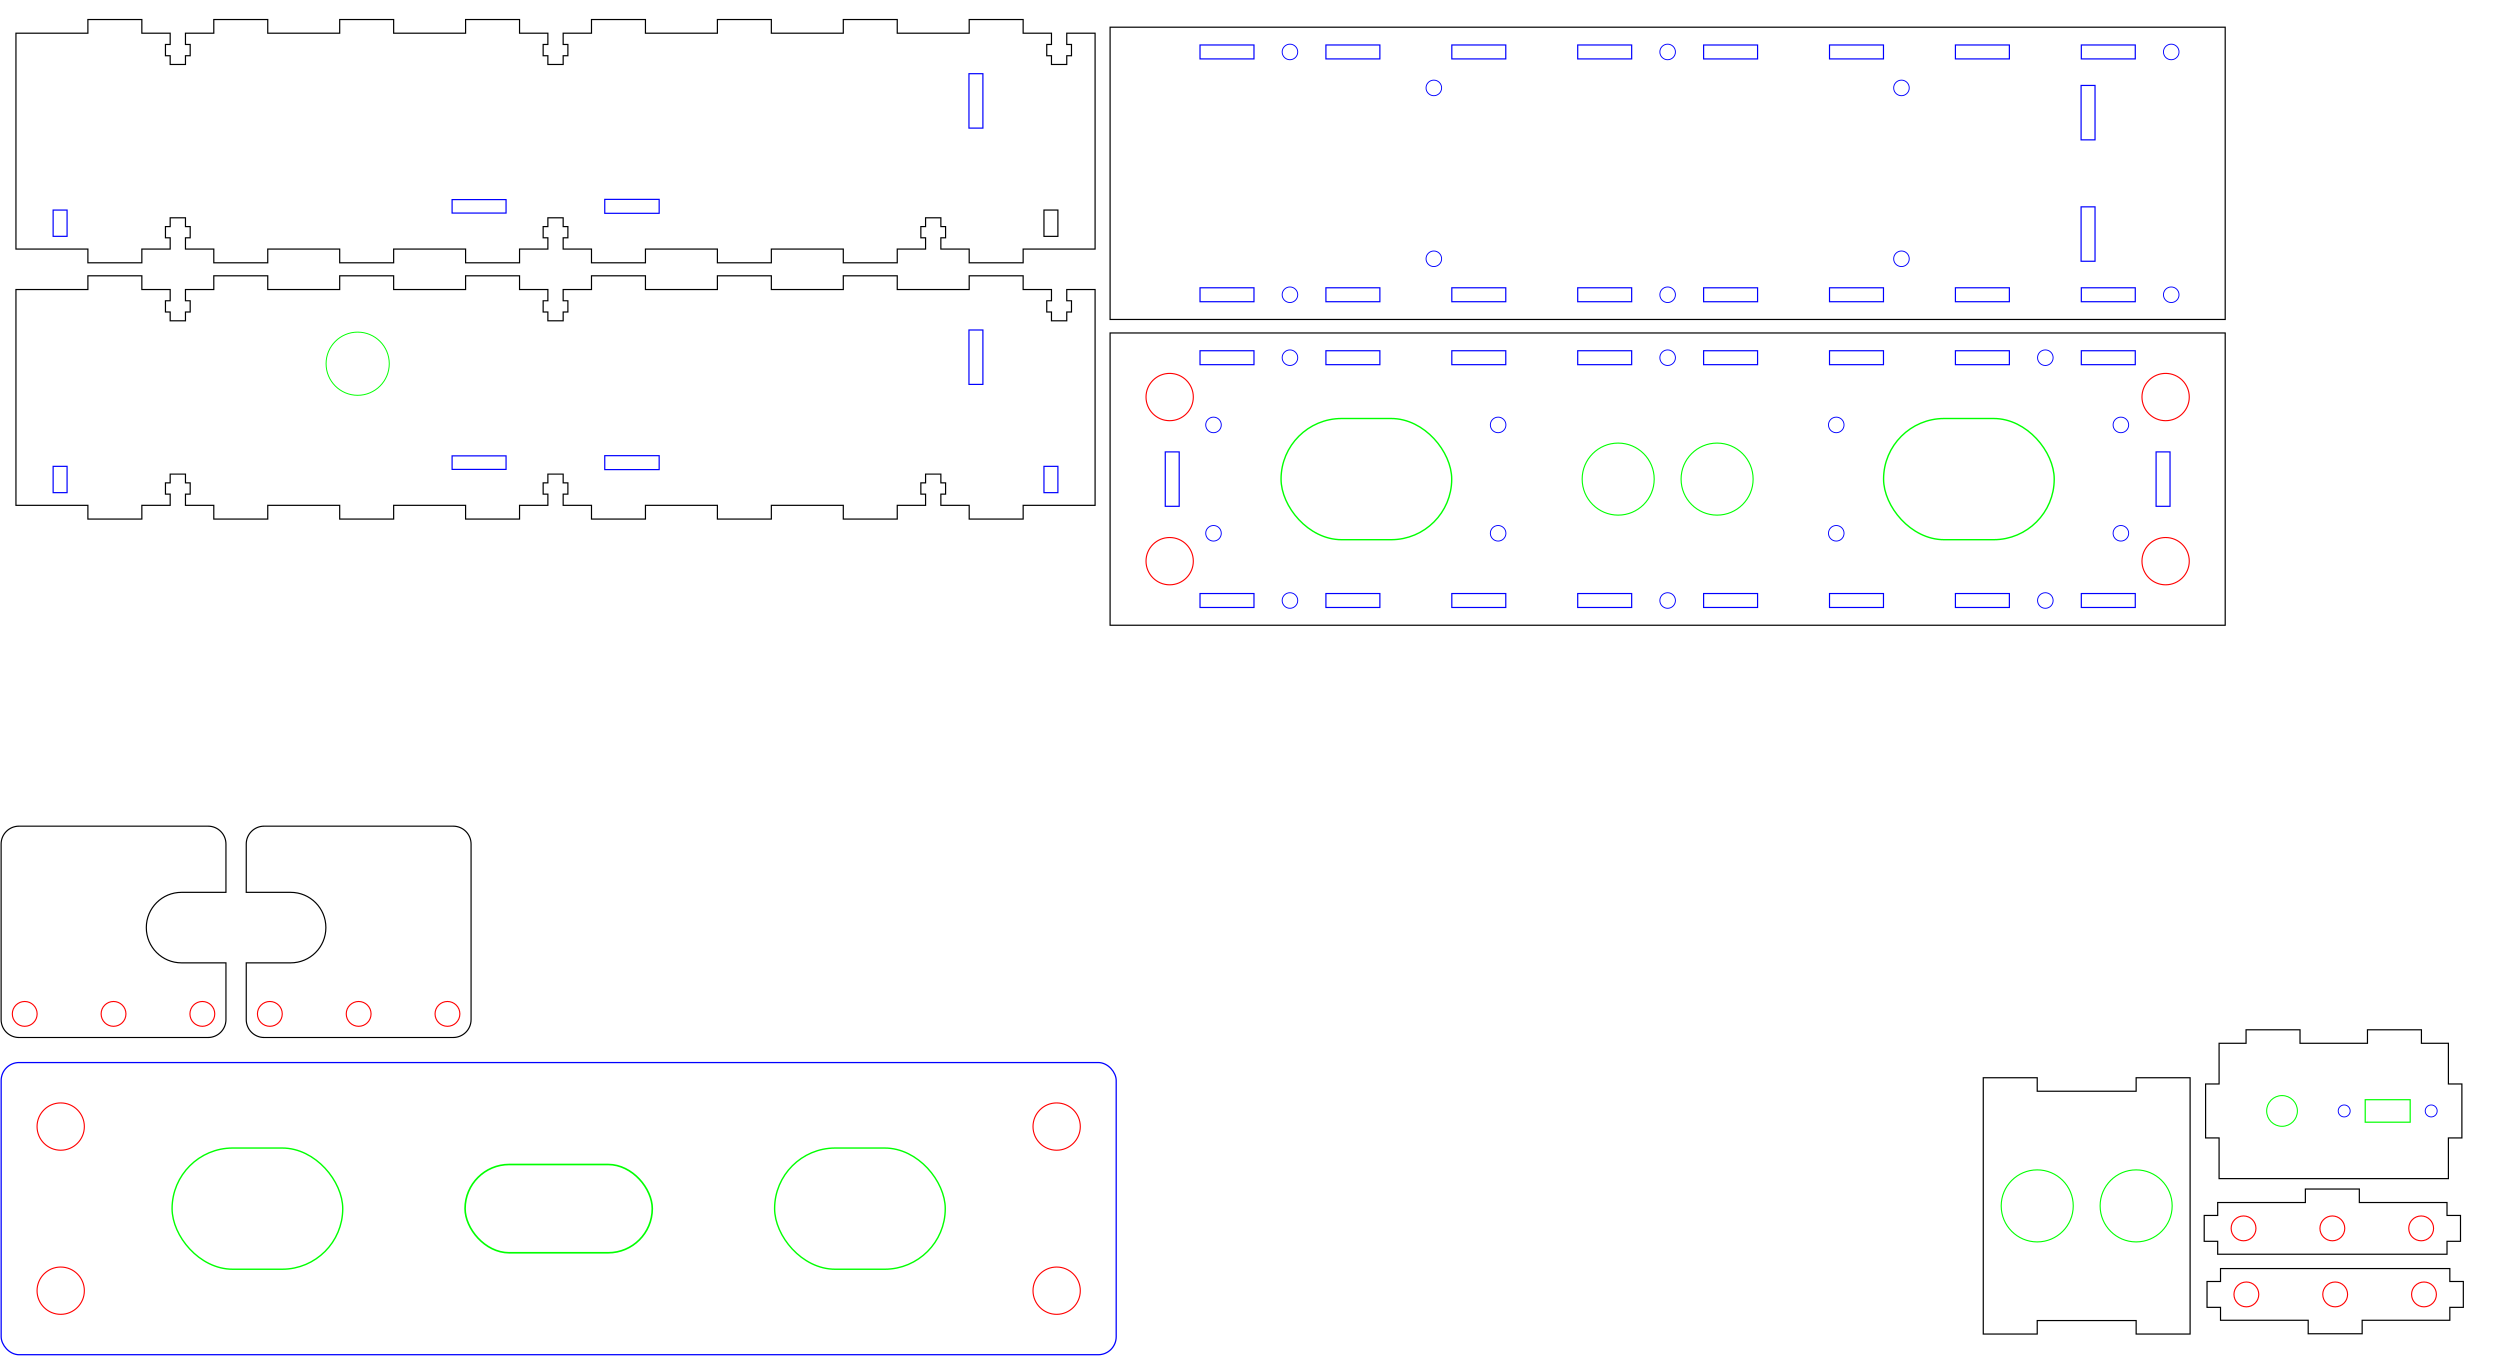 <?xml version="1.0" encoding="UTF-8" standalone="no"?>
<svg
   width="556mm"
   height="301.55mm"
   viewBox="-4 -552 556 301.55"
   version="1.1"
   id="svg6"
   sodipodi:docname="gallery-laser-cut-v4-processed.svg"
   inkscape:version="1.2.2 (b0a8486541, 2022-12-01)"
   xmlns:inkscape="http://www.inkscape.org/namespaces/inkscape"
   xmlns:sodipodi="http://sodipodi.sourceforge.net/DTD/sodipodi-0.dtd"
   xmlns="http://www.w3.org/2000/svg"
   xmlns:svg="http://www.w3.org/2000/svg"
   xmlns:rdf="http://www.w3.org/1999/02/22-rdf-syntax-ns#"
   xmlns:cc="http://creativecommons.org/ns#"
   xmlns:dc="http://purl.org/dc/elements/1.1/">
  <defs
     id="defs10">
    <inkscape:path-effect
       effect="fillet_chamfer"
       id="path-effect4995"
       is_visible="true"
       lpeversion="1"
       nodesatellites_param="F,0,0,1,0,0,0,1 @ F,0,0,1,0,0,0,1 @ F,0,0,1,0,0,0,1 @ F,0,0,1,0,0,0,1 @ F,0,0,1,0,0,0,1 @ F,0,0,1,0,0,0,1 @ F,0,0,1,0,0,0,1 @ F,0,0,1,0,0,0,1 @ F,0,0,1,0,0,0,1 @ F,0,0,1,0,0,0,1 @ F,0,0,1,0,0,0,1 @ F,0,0,1,0,0,0,1 @ F,0,0,1,0,0,0,1"
       unit="px"
       method="auto"
       mode="F"
       radius="4"
       chamfer_steps="1"
       flexible="false"
       use_knot_distance="true"
       apply_no_radius="true"
       apply_with_radius="true"
       only_selected="false"
       hide_knots="false" />
    <inkscape:path-effect
       effect="fillet_chamfer"
       id="path-effect4995-7"
       is_visible="true"
       lpeversion="1"
       nodesatellites_param="F,0,0,1,0,0,0,1 @ F,0,0,1,0,0,0,1 @ F,0,0,1,0,0,0,1 @ F,0,0,1,0,0,0,1 @ F,0,0,1,0,0,0,1 @ F,0,0,1,0,0,0,1 @ F,0,0,1,0,0,0,1 @ F,0,0,1,0,0,0,1 @ F,0,0,1,0,0,0,1 @ F,0,0,1,0,0,0,1 @ F,0,0,1,0,0,0,1 @ F,0,0,1,0,0,0,1 @ F,0,0,1,0,0,0,1"
       unit="px"
       method="auto"
       mode="F"
       radius="4"
       chamfer_steps="1"
       flexible="false"
       use_knot_distance="true"
       apply_no_radius="true"
       apply_with_radius="true"
       only_selected="false"
       hide_knots="false" />
  </defs>
  <sodipodi:namedview
     id="namedview8"
     pagecolor="#ffffff"
     bordercolor="#000000"
     borderopacity="0.25"
     inkscape:showpageshadow="2"
     inkscape:pageopacity="0.0"
     inkscape:pagecheckerboard="0"
     inkscape:deskcolor="#d1d1d1"
     inkscape:document-units="mm"
     showgrid="false"
     inkscape:zoom="0.70710678"
     inkscape:cx="1055.0033"
     inkscape:cy="526.08744"
     inkscape:window-width="2560"
     inkscape:window-height="1403"
     inkscape:window-x="0"
     inkscape:window-y="0"
     inkscape:window-maximized="1"
     inkscape:current-layer="svg6" />
  <title
     id="title2">OpenSCAD Model</title>
  <g
     id="g5116"
     transform="translate(-0.703,4.09)">
    <path
       d="M 8.52,-509.375 H 11.62 v 5.85 H 8.52 Z"
       id="path697"
       style="fill:none;stroke:#0000ff;stroke-width:0.265;stroke-dasharray:none;stroke-opacity:1" />
    <path
       d="m 97.25,-511.7 h 12 v 3 H 97.25 Z"
       id="path695"
       style="fill:none;stroke:#0000ff;stroke-width:0.265;stroke-dasharray:none;stroke-opacity:1" />
    <path
       d="m 131.2,-511.75 h 12.1 v 3.1 h -12.1 z"
       id="path693"
       style="fill:none;stroke:#0000ff;stroke-width:0.265;stroke-dasharray:none;stroke-opacity:1" />
    <path
       d="m 212.2,-539.7 h 3.1 v 12.1 h -3.1 z"
       id="path691"
       style="fill:none;stroke:#0000ff;stroke-width:0.265;stroke-dasharray:none;stroke-opacity:1" />
    <path
       d="m 228.88,-509.375 h 3.1 v 5.85 h -3.1 z"
       id="path689"
       style="fill:none;stroke:#000000;stroke-width:0.265;stroke-dasharray:none;stroke-opacity:1" />
    <path
       d="m 16.25,-500.7 v 3.05 h 12 v -3.05 h 6.3 v -2.5 h -1.05 v -2.5 h 1.05 v -1.95 h 3.4 v 1.95 h 1.05 v 2.5 h -1.05 v 2.5 h 6.3 v 3.05 h 12 v -3.05 h 16 v 3.05 h 12 v -3.05 H 100.25 v 3.05 h 12 v -3.05 h 6.3 v -2.5 h -1.05 v -2.5 h 1.05 v -1.95 h 3.4 v 1.95 H 123 v 2.5 h -1.05 v 2.5 h 6.3 v 3.05 h 12 v -3.05 h 16 v 3.05 h 12 v -3.05 h 16 v 3.05 h 12 v -3.05 h 6.3 v -2.5 h -1.05 v -2.5 h 1.05 v -1.95 h 3.4 v 1.95 H 207 v 2.5 h -1.05 v 2.5 H 212.25 v 3.05 h 12 v -3.05 h 16 v -48 h -6.3 v 2.5 H 235 v 2.5 h -1.05 v 1.95 h -3.4 v -1.95 h -1.05 v -2.5 h 1.05 v -2.5 h -6.3 V -551.75 h -12 v 3.05 h -16 V -551.75 h -12 v 3.05 h -16 V -551.75 h -12 v 3.05 h -16 V -551.75 h -12 v 3.05 h -6.3 v 2.5 H 123 v 2.5 h -1.05 v 1.95 h -3.4 v -1.95 h -1.05 v -2.5 h 1.05 v -2.5 h -6.3 V -551.75 h -12 v 3.05 H 84.25 V -551.75 h -12 v 3.05 h -16 V -551.75 h -12 v 3.05 h -6.3 v 2.5 h 1.05 v 2.5 h -1.05 v 1.95 h -3.4 v -1.95 h -1.05 v -2.5 h 1.05 v -2.5 h -6.3 V -551.75 H 16.25 v 3.05 h -16 v 48 z"
       id="path687"
       style="fill:none;stroke:#000000;stroke-width:0.265;stroke-dasharray:none;stroke-opacity:1" />
  </g>
  <g
     id="g5203"
     transform="translate(30.142,65.1)">
    <path
       d="m 459.701,-326.346 v 2.875 h 19.5 v 3 h 12 v -3 h 19.5 v -2.875 h 3 v -5.75 h -3 v -2.875 h -51 v 2.875 h -3 v 5.75 z"
       id="path735"
       style="fill:none;stroke:#000000;stroke-width:0.265;stroke-dasharray:none;stroke-opacity:1" />
    <circle
       style="fill:none;stroke:#ff0000;stroke-width:0.249;stroke-dasharray:none;stroke-opacity:1"
       id="path1796"
       cx="465.451"
       cy="-329.221"
       r="2.76" />
    <circle
       style="fill:none;stroke:#ff0000;stroke-width:0.249;stroke-dasharray:none;stroke-opacity:1"
       id="path1796-1"
       cx="504.951"
       cy="-329.221"
       r="2.76" />
    <circle
       style="fill:none;stroke:#ff0000;stroke-width:0.249;stroke-dasharray:none;stroke-opacity:1"
       id="path1796-2"
       cx="485.201"
       cy="-329.221"
       r="2.76" />
  </g>
  <g
     id="g5209"
     transform="translate(19.514,23.912)">
    <path
       d="m 469.701,-299.846 v 2.875 h 51 v -2.875 h 3 v -5.75 h -3 v -2.875 h -19.5 v -3 h -12 v 3 h -19.5 v 2.875 h -3 v 5.75 z"
       id="path727"
       style="fill:none;stroke:#000000;stroke-width:0.265;stroke-dasharray:none;stroke-opacity:1" />
    <circle
       style="fill:none;stroke:#ff0000;stroke-width:0.249;stroke-dasharray:none;stroke-opacity:1"
       id="path1796-7"
       cx="475.451"
       cy="-302.721"
       r="2.76" />
    <circle
       style="fill:none;stroke:#ff0000;stroke-width:0.249;stroke-dasharray:none;stroke-opacity:1"
       id="path1796-0"
       cx="495.201"
       cy="-302.721"
       r="2.76" />
    <circle
       style="fill:none;stroke:#ff0000;stroke-width:0.249;stroke-dasharray:none;stroke-opacity:1"
       id="path1796-9"
       cx="514.951"
       cy="-302.721"
       r="2.76" />
  </g>
  <g
     id="g5108"
     transform="translate(-0.703,4.09)">
    <path
       d="M 8.52,-452.375 H 11.62 v 5.85 H 8.52 Z"
       id="path711"
       style="fill:none;stroke:#0000ff;stroke-width:0.265;stroke-dasharray:none;stroke-opacity:1" />
    <path
       d="m 97.25,-454.7 h 12 v 3 H 97.25 Z"
       id="path707"
       style="fill:none;stroke:#0000ff;stroke-width:0.265;stroke-dasharray:none;stroke-opacity:1" />
    <path
       d="m 131.2,-454.75 h 12.1 v 3.1 h -12.1 z"
       id="path705"
       style="fill:none;stroke:#0000ff;stroke-width:0.265;stroke-dasharray:none;stroke-opacity:1" />
    <path
       d="m 212.2,-482.7 h 3.1 v 12.1 h -3.1 z"
       id="path703"
       style="fill:none;stroke:#0000ff;stroke-width:0.265;stroke-dasharray:none;stroke-opacity:1" />
    <path
       d="m 228.88,-452.375 h 3.1 v 5.85 h -3.1 z"
       id="path701"
       style="fill:none;stroke:#0000ff;stroke-width:0.265;stroke-dasharray:none;stroke-opacity:1" />
    <path
       d="m 16.25,-443.7 v 3.05 h 12 v -3.05 h 6.3 v -2.5 h -1.05 v -2.5 h 1.05 v -1.95 h 3.4 v 1.95 h 1.05 v 2.5 h -1.05 v 2.5 h 6.3 v 3.05 h 12 v -3.05 h 16 v 3.05 h 12 v -3.05 h 16 v 3.05 h 12 v -3.05 h 6.3 v -2.5 h -1.05 v -2.5 h 1.05 v -1.95 h 3.4 v 1.95 h 1.05 v 2.5 h -1.05 v 2.5 h 6.3 v 3.05 h 12 v -3.05 h 16 v 3.05 h 12 v -3.05 h 16 v 3.05 h 12 v -3.05 h 6.3 v -2.5 h -1.05 v -2.5 h 1.05 v -1.95 h 3.4 v 1.95 h 1.05 v 2.5 h -1.05 v 2.5 h 6.3 v 3.05 h 12 v -3.05 H 240.25 v -48 h -6.3 v 2.5 H 235 v 2.5 h -1.05 v 1.95 h -3.4 v -1.95 h -1.05 v -2.5 h 1.05 v -2.5 h -6.3 v -3.05 h -12 v 3.05 h -16 v -3.05 h -12 v 3.05 h -16 v -3.05 h -12 v 3.05 h -16 v -3.05 h -12 v 3.05 h -6.3 v 2.5 h 1.05 v 2.5 h -1.05 v 1.95 h -3.4 v -1.95 h -1.05 v -2.5 h 1.05 v -2.5 h -6.3 v -3.05 h -12 v 3.05 H 84.25 v -3.05 h -12 v 3.05 h -16 v -3.05 h -12 v 3.05 h -6.3 v 2.5 h 1.05 v 2.5 h -1.05 v 1.95 h -3.4 v -1.95 h -1.05 v -2.5 h 1.05 v -2.5 h -6.3 v -3.05 H 16.25 v 3.05 h -16 v 48 z"
       id="path699"
       style="fill:none;stroke:#000000;stroke-width:0.265;stroke-dasharray:none;stroke-opacity:1" />
    <ellipse
       style="fill:none;stroke:#00ff00;stroke-width:0.216;stroke-dasharray:none;stroke-opacity:1"
       id="path1969"
       cx="76.25"
       cy="-475.2"
       rx="7.026"
       ry="7.026" />
  </g>
  <g
     id="g5214"
     transform="translate(-100.623,62.162)">
    <path
       d="m 549.701,-317.471 v -3 h 22 v 3 h 12 v -57 h -12 v 3 h -22 v -3 h -12 v 57 z"
       id="path713"
       style="fill:none;stroke:#000000;stroke-width:0.265;stroke-dasharray:none;stroke-opacity:1" />
    <ellipse
       style="fill:none;stroke:#00ff00;stroke-width:0.246;stroke-dasharray:none;stroke-opacity:1"
       id="path1969-8"
       cx="549.701"
       cy="-345.971"
       rx="8.011"
       ry="8.011" />
    <ellipse
       style="fill:none;stroke:#00ff00;stroke-width:0.246;stroke-dasharray:none;stroke-opacity:1"
       id="path1969-8-9"
       cx="571.701"
       cy="-345.971"
       rx="8.011"
       ry="8.011" />
  </g>
  <g
     id="g5197"
     transform="translate(29.823,51.496)">
    <path
       d="m 492.201,-358.921 h 10 v 5 h -10 z"
       id="path747"
       style="fill:none;stroke:#00ff00;stroke-width:0.265;stroke-dasharray:none;stroke-opacity:1" />
    <path
       d="m 459.701,-350.421 v 9.05 h 51 v -9.05 h 3 v -12 h -3 v -9.05 h -6 v -3 h -12 v 3 h -15 v -3 h -12 v 3 h -6 v 9.05 h -3 v 12 z"
       id="path743"
       style="fill:none;stroke:#000000;stroke-width:0.265;stroke-dasharray:none;stroke-opacity:1" />
    <circle
       style="fill:none;stroke:#00ff00;stroke-width:0.232;stroke-dasharray:none;stroke-opacity:1"
       id="path2558"
       cx="473.701"
       cy="-356.421"
       r="3.418" />
    <ellipse
       style="fill:none;stroke:#0000ff;stroke-width:0.205;stroke-dasharray:none;stroke-opacity:1"
       id="path2710"
       cx="487.526"
       cy="-356.421"
       rx="1.331"
       ry="1.331" />
    <ellipse
       style="fill:none;stroke:#0000ff;stroke-width:0.205;stroke-dasharray:none;stroke-opacity:1"
       id="path2710-3"
       cx="506.876"
       cy="-356.421"
       rx="1.331"
       ry="1.331" />
  </g>
  <g
     id="g5099">
    <circle
       style="fill:none;stroke:#ff0000;stroke-width:0.249;stroke-dasharray:none;stroke-opacity:1"
       id="path1359"
       cx="9.5"
       cy="-301.45"
       r="5.259" />
    <circle
       style="fill:none;stroke:#ff0000;stroke-width:0.249;stroke-dasharray:none;stroke-opacity:1"
       id="path1359-3"
       cx="9.5"
       cy="-264.95"
       r="5.259" />
    <circle
       style="fill:none;stroke:#ff0000;stroke-width:0.249;stroke-dasharray:none;stroke-opacity:1"
       id="path1359-6"
       cx="231"
       cy="-301.45"
       r="5.259" />
    <circle
       style="fill:none;stroke:#ff0000;stroke-width:0.249;stroke-dasharray:none;stroke-opacity:1"
       id="path1359-7"
       cx="231"
       cy="-264.95"
       r="5.259" />
    <rect
       style="fill:none;stroke:#00ff00;stroke-width:0.365;stroke-dasharray:none;stroke-opacity:1"
       id="rect2652"
       width="41.635"
       height="19.635"
       x="99.433"
       y="-293.017"
       ry="9.817" />
    <rect
       style="fill:none;stroke:#00ff00;stroke-width:0.312;stroke-dasharray:none;stroke-opacity:1"
       id="rect2797"
       width="37.953"
       height="26.953"
       x="34.273"
       y="-296.677"
       ry="13.477" />
    <rect
       style="fill:none;stroke:#00ff00;stroke-width:0.312;stroke-dasharray:none;stroke-opacity:1"
       id="rect2797-7"
       width="37.953"
       height="26.953"
       x="168.273"
       y="-296.676"
       ry="13.477" />
    <rect
       style="fill:none;stroke:#0000ff;stroke-width:0.281;stroke-dasharray:none;stroke-opacity:1"
       id="rect3611"
       width="247.984"
       height="64.984"
       x="-3.742"
       y="-315.692"
       ry="4" />
  </g>
  <g
     id="g5190"
     transform="translate(-2.366,-4.247)">
    <path
       d="m 257.52,-447.25 h 3.1 v 12.1 h -3.1 z"
       id="path651"
       style="fill:none;stroke:#0000ff;stroke-width:0.265;stroke-dasharray:none;stroke-opacity:1" />
    <path
       d="m 265.25,-469.75 h 12 v 3.1 h -12 z"
       id="path641"
       style="fill:none;stroke:#0000ff;stroke-width:0.265;stroke-dasharray:none;stroke-opacity:1" />
    <path
       d="m 265.25,-415.75 h 12 v 3.1 h -12 z"
       id="path639"
       style="fill:none;stroke:#0000ff;stroke-width:0.265;stroke-dasharray:none;stroke-opacity:1" />
    <path
       d="m 293.25,-469.75 h 12 v 3.1 h -12 z"
       id="path633"
       style="fill:none;stroke:#0000ff;stroke-width:0.265;stroke-dasharray:none;stroke-opacity:1" />
    <path
       d="m 293.25,-415.75 h 12 v 3.1 h -12 z"
       id="path631"
       style="fill:none;stroke:#0000ff;stroke-width:0.265;stroke-dasharray:none;stroke-opacity:1" />
    <path
       d="m 321.25,-469.75 h 12 v 3.1 h -12 z"
       id="path627"
       style="fill:none;stroke:#0000ff;stroke-width:0.265;stroke-dasharray:none;stroke-opacity:1" />
    <path
       d="m 321.25,-415.75 h 12 v 3.1 h -12 z"
       id="path623"
       style="fill:none;stroke:#0000ff;stroke-width:0.265;stroke-dasharray:none;stroke-opacity:1" />
    <path
       d="m 349.25,-469.75 h 12 v 3.1 h -12 z"
       id="path619"
       style="fill:none;stroke:#0000ff;stroke-width:0.265;stroke-dasharray:none;stroke-opacity:1" />
    <path
       d="m 349.25,-415.75 h 12 v 3.1 h -12 z"
       id="path617"
       style="fill:none;stroke:#0000ff;stroke-width:0.265;stroke-dasharray:none;stroke-opacity:1" />
    <path
       d="m 377.25,-469.75 h 12 v 3.1 H 377.25 Z"
       id="path607"
       style="fill:none;stroke:#0000ff;stroke-width:0.265;stroke-dasharray:none;stroke-opacity:1" />
    <path
       d="m 377.25,-415.75 h 12 v 3.1 H 377.25 Z"
       id="path605"
       style="fill:none;stroke:#0000ff;stroke-width:0.265;stroke-dasharray:none;stroke-opacity:1" />
    <path
       d="m 405.25,-469.75 h 12 v 3.1 h -12 z"
       id="path599"
       style="fill:none;stroke:#0000ff;stroke-width:0.265;stroke-dasharray:none;stroke-opacity:1" />
    <path
       d="m 405.25,-415.75 h 12 v 3.1 h -12 z"
       id="path597"
       style="fill:none;stroke:#0000ff;stroke-width:0.265;stroke-dasharray:none;stroke-opacity:1" />
    <path
       d="m 433.25,-415.75 h 12 v 3.1 h -12 z"
       id="path595"
       style="fill:none;stroke:#0000ff;stroke-width:0.265;stroke-dasharray:none;stroke-opacity:1" />
    <path
       d="m 433.25,-469.75 h 12 v 3.1 h -12 z"
       id="path593"
       style="fill:none;stroke:#0000ff;stroke-width:0.265;stroke-dasharray:none;stroke-opacity:1" />
    <ellipse
       style="fill:none;stroke:#0000ff;stroke-width:0.207;stroke-dasharray:none;stroke-opacity:1"
       id="path2866-36"
       cx="470.05"
       cy="-429.15"
       rx="1.731"
       ry="1.731" />
    <path
       d="m 461.25,-469.75 h 12 v 3.1 h -12 z"
       id="path581"
       style="fill:none;stroke:#0000ff;stroke-width:0.265;stroke-dasharray:none;stroke-opacity:1" />
    <path
       d="m 461.25,-415.75 h 12 v 3.1 h -12 z"
       id="path579"
       style="fill:none;stroke:#0000ff;stroke-width:0.265;stroke-dasharray:none;stroke-opacity:1" />
    <path
       d="m 477.88,-447.25 h 3.1 v 12.1 h -3.1 z"
       id="path577"
       style="fill:none;stroke:#0000ff;stroke-width:0.265;stroke-dasharray:none;stroke-opacity:1" />
    <path
       d="m 493.25,-408.7 v -65 H 245.25 v 65 z"
       id="path571"
       style="fill:none;stroke:#000000;stroke-width:0.265;stroke-dasharray:none;stroke-opacity:1" />
    <circle
       style="fill:none;stroke:#ff0000;stroke-width:0.249;stroke-dasharray:none;stroke-opacity:1"
       id="path1359-5"
       cx="258.5"
       cy="-459.45"
       r="5.259" />
    <circle
       style="fill:none;stroke:#ff0000;stroke-width:0.249;stroke-dasharray:none;stroke-opacity:1"
       id="path1359-35"
       cx="258.5"
       cy="-422.95"
       r="5.259" />
    <circle
       style="fill:none;stroke:#ff0000;stroke-width:0.249;stroke-dasharray:none;stroke-opacity:1"
       id="path1359-62"
       cx="480"
       cy="-459.45"
       r="5.259" />
    <circle
       style="fill:none;stroke:#ff0000;stroke-width:0.249;stroke-dasharray:none;stroke-opacity:1"
       id="path1359-9"
       cx="480"
       cy="-422.95"
       r="5.259" />
    <ellipse
       style="fill:none;stroke:#00ff00;stroke-width:0.246;stroke-dasharray:none;stroke-opacity:1"
       id="path1969-8-2"
       cx="358.25"
       cy="-441.2"
       rx="8.011"
       ry="8.011" />
    <ellipse
       style="fill:none;stroke:#00ff00;stroke-width:0.246;stroke-dasharray:none;stroke-opacity:1"
       id="path1969-8-0"
       cx="380.25"
       cy="-441.2"
       rx="8.011"
       ry="8.011" />
    <rect
       style="fill:none;stroke:#00ff00;stroke-width:0.312;stroke-dasharray:none;stroke-opacity:1"
       id="rect2797-7-5"
       width="37.953"
       height="26.953"
       x="283.273"
       y="-454.677"
       ry="13.477" />
    <rect
       style="fill:none;stroke:#00ff00;stroke-width:0.312;stroke-dasharray:none;stroke-opacity:1"
       id="rect2797-7-9"
       width="37.953"
       height="26.953"
       x="417.273"
       y="-454.677"
       ry="13.477" />
    <ellipse
       style="fill:none;stroke:#0000ff;stroke-width:0.207;stroke-dasharray:none;stroke-opacity:1"
       id="path2866-29"
       cx="268.25"
       cy="-453.25"
       rx="1.731"
       ry="1.731" />
    <ellipse
       style="fill:none;stroke:#0000ff;stroke-width:0.207;stroke-dasharray:none;stroke-opacity:1"
       id="path2866-31"
       cx="268.25"
       cy="-429.15"
       rx="1.731"
       ry="1.731" />
    <ellipse
       style="fill:none;stroke:#0000ff;stroke-width:0.207;stroke-dasharray:none;stroke-opacity:1"
       id="path2866-94"
       cx="331.55"
       cy="-429.15"
       rx="1.731"
       ry="1.731" />
    <ellipse
       style="fill:none;stroke:#0000ff;stroke-width:0.207;stroke-dasharray:none;stroke-opacity:1"
       id="path2866-78"
       cx="331.55"
       cy="-453.25"
       rx="1.731"
       ry="1.731" />
    <ellipse
       style="fill:none;stroke:#0000ff;stroke-width:0.207;stroke-dasharray:none;stroke-opacity:1"
       id="path2866-4"
       cx="406.75"
       cy="-453.25"
       rx="1.731"
       ry="1.731" />
    <ellipse
       style="fill:none;stroke:#0000ff;stroke-width:0.207;stroke-dasharray:none;stroke-opacity:1"
       id="path2866-5"
       cx="406.75"
       cy="-429.15"
       rx="1.731"
       ry="1.731" />
    <ellipse
       style="fill:none;stroke:#0000ff;stroke-width:0.207;stroke-dasharray:none;stroke-opacity:1"
       id="path2866-0"
       cx="470.05"
       cy="-453.25"
       rx="1.731"
       ry="1.731" />
    <ellipse
       style="fill:none;stroke:#0000ff;stroke-width:0.207;stroke-dasharray:none;stroke-opacity:1"
       id="path2866-36-1"
       cx="453.25"
       cy="-414.2"
       rx="1.731"
       ry="1.731" />
    <ellipse
       style="fill:none;stroke:#0000ff;stroke-width:0.207;stroke-dasharray:none;stroke-opacity:1"
       id="path2866-36-0"
       cx="453.25"
       cy="-468.2"
       rx="1.731"
       ry="1.731" />
    <ellipse
       style="fill:none;stroke:#0000ff;stroke-width:0.207;stroke-dasharray:none;stroke-opacity:1"
       id="path2866-36-6"
       cx="369.25"
       cy="-468.2"
       rx="1.731"
       ry="1.731" />
    <ellipse
       style="fill:none;stroke:#0000ff;stroke-width:0.207;stroke-dasharray:none;stroke-opacity:1"
       id="path2866-36-3"
       cx="285.25"
       cy="-468.2"
       rx="1.731"
       ry="1.731" />
    <ellipse
       style="fill:none;stroke:#0000ff;stroke-width:0.207;stroke-dasharray:none;stroke-opacity:1"
       id="path2866-36-2"
       cx="285.25"
       cy="-414.2"
       rx="1.731"
       ry="1.731" />
    <ellipse
       style="fill:none;stroke:#0000ff;stroke-width:0.207;stroke-dasharray:none;stroke-opacity:1"
       id="path2866-36-06"
       cx="369.25"
       cy="-414.2"
       rx="1.731"
       ry="1.731" />
  </g>
  <g
     id="g5147"
     transform="translate(-2.366,-4.247)">
    <path
       d="m 265.25,-483.75 h 12 v 3.1 h -12 z"
       id="path567"
       style="fill:none;stroke:#0000ff;stroke-width:0.265;stroke-dasharray:none;stroke-opacity:1" />
    <path
       d="m 265.25,-537.75 h 12 v 3.1 h -12 z"
       id="path565"
       style="fill:none;stroke:#0000ff;stroke-width:0.265;stroke-dasharray:none;stroke-opacity:1" />
    <path
       d="m 293.25,-483.75 h 12 v 3.1 h -12 z"
       id="path559"
       style="fill:none;stroke:#0000ff;stroke-width:0.265;stroke-dasharray:none;stroke-opacity:1" />
    <path
       d="m 293.25,-537.75 h 12 v 3.1 h -12 z"
       id="path557"
       style="fill:none;stroke:#0000ff;stroke-width:0.265;stroke-dasharray:none;stroke-opacity:1" />
    <path
       d="m 321.25,-537.75 h 12 v 3.1 h -12 z"
       id="path551"
       style="fill:none;stroke:#0000ff;stroke-width:0.265;stroke-dasharray:none;stroke-opacity:1" />
    <path
       d="m 321.25,-483.75 h 12 v 3.1 h -12 z"
       id="path549"
       style="fill:none;stroke:#0000ff;stroke-width:0.265;stroke-dasharray:none;stroke-opacity:1" />
    <path
       d="m 349.25,-483.75 h 12 v 3.1 h -12 z"
       id="path547"
       style="fill:none;stroke:#0000ff;stroke-width:0.265;stroke-dasharray:none;stroke-opacity:1" />
    <path
       d="m 349.25,-537.75 h 12 v 3.1 h -12 z"
       id="path545"
       style="fill:none;stroke:#0000ff;stroke-width:0.265;stroke-dasharray:none;stroke-opacity:1" />
    <path
       d="m 377.25,-537.75 h 12 v 3.1 H 377.25 Z"
       id="path539"
       style="fill:none;stroke:#0000ff;stroke-width:0.265;stroke-dasharray:none;stroke-opacity:1" />
    <path
       d="m 377.25,-483.75 h 12 v 3.1 H 377.25 Z"
       id="path537"
       style="fill:none;stroke:#0000ff;stroke-width:0.265;stroke-dasharray:none;stroke-opacity:1" />
    <path
       d="m 405.25,-483.75 h 12 v 3.1 h -12 z"
       id="path535"
       style="fill:none;stroke:#0000ff;stroke-width:0.265;stroke-dasharray:none;stroke-opacity:1" />
    <path
       d="m 405.25,-537.75 h 12 v 3.1 h -12 z"
       id="path533"
       style="fill:none;stroke:#0000ff;stroke-width:0.265;stroke-dasharray:none;stroke-opacity:1" />
    <path
       d="m 433.25,-537.75 h 12 v 3.1 h -12 z"
       id="path529"
       style="fill:none;stroke:#0000ff;stroke-width:0.265;stroke-dasharray:none;stroke-opacity:1" />
    <path
       d="m 433.25,-483.75 h 12 v 3.1 h -12 z"
       id="path527"
       style="fill:none;stroke:#0000ff;stroke-width:0.265;stroke-dasharray:none;stroke-opacity:1" />
    <path
       d="m 461.2,-528.75 h 3.1 v 12.1 h -3.1 z"
       id="path525"
       style="fill:none;stroke:#0000ff;stroke-width:0.265;stroke-dasharray:none;stroke-opacity:1" />
    <path
       d="m 461.2,-501.75 h 3.1 v 12.1 h -3.1 z"
       id="path523"
       style="fill:none;stroke:#0000ff;stroke-width:0.265;stroke-dasharray:none;stroke-opacity:1" />
    <path
       d="m 461.25,-537.75 h 12 v 3.1 h -12 z"
       id="path521"
       style="fill:none;stroke:#0000ff;stroke-width:0.265;stroke-dasharray:none;stroke-opacity:1" />
    <path
       d="m 461.25,-483.75 h 12 v 3.1 h -12 z"
       id="path519"
       style="fill:none;stroke:#0000ff;stroke-width:0.265;stroke-dasharray:none;stroke-opacity:1" />
    <path
       d="m 493.25,-476.7 v -65 H 245.25 v 65 z"
       id="path513"
       style="fill:none;stroke:#000000;stroke-width:0.265;stroke-dasharray:none;stroke-opacity:1" />
    <ellipse
       style="fill:none;stroke:#0000ff;stroke-width:0.207;stroke-dasharray:none;stroke-opacity:1"
       id="path2866-36-15"
       cx="481.25"
       cy="-482.2"
       rx="1.731"
       ry="1.731" />
    <ellipse
       style="fill:none;stroke:#0000ff;stroke-width:0.207;stroke-dasharray:none;stroke-opacity:1"
       id="path2866-36-5"
       cx="421.25"
       cy="-490.2"
       rx="1.731"
       ry="1.731" />
    <ellipse
       style="fill:none;stroke:#0000ff;stroke-width:0.207;stroke-dasharray:none;stroke-opacity:1"
       id="path2866-36-4"
       cx="421.25"
       cy="-528.2"
       rx="1.731"
       ry="1.731" />
    <ellipse
       style="fill:none;stroke:#0000ff;stroke-width:0.207;stroke-dasharray:none;stroke-opacity:1"
       id="path2866-36-7"
       cx="481.25"
       cy="-536.2"
       rx="1.731"
       ry="1.731" />
    <ellipse
       style="fill:none;stroke:#0000ff;stroke-width:0.207;stroke-dasharray:none;stroke-opacity:1"
       id="path2866-36-65"
       cx="369.25"
       cy="-482.2"
       rx="1.731"
       ry="1.731" />
    <ellipse
       style="fill:none;stroke:#0000ff;stroke-width:0.207;stroke-dasharray:none;stroke-opacity:1"
       id="path2866-36-69"
       cx="369.25"
       cy="-536.2"
       rx="1.731"
       ry="1.731" />
    <ellipse
       style="fill:none;stroke:#0000ff;stroke-width:0.207;stroke-dasharray:none;stroke-opacity:1"
       id="path2866-36-37"
       cx="317.25"
       cy="-490.2"
       rx="1.731"
       ry="1.731" />
    <ellipse
       style="fill:none;stroke:#0000ff;stroke-width:0.207;stroke-dasharray:none;stroke-opacity:1"
       id="path2866-36-45"
       cx="317.25"
       cy="-528.2"
       rx="1.731"
       ry="1.731" />
    <ellipse
       style="fill:none;stroke:#0000ff;stroke-width:0.207;stroke-dasharray:none;stroke-opacity:1"
       id="path2866-36-25"
       cx="285.25"
       cy="-482.2"
       rx="1.731"
       ry="1.731" />
    <ellipse
       style="fill:none;stroke:#0000ff;stroke-width:0.207;stroke-dasharray:none;stroke-opacity:1"
       id="path2866-36-47"
       cx="285.25"
       cy="-536.2"
       rx="1.731"
       ry="1.731" />
  </g>
  <g
     id="g5033"
     transform="translate(-505.5,119.941)">
    <circle
       style="fill:none;stroke:#ff0000;stroke-width:0.249;stroke-dasharray:none;stroke-opacity:1"
       id="path1796-3"
       cx="507"
       cy="-446.45"
       r="2.76" />
    <circle
       style="fill:none;stroke:#ff0000;stroke-width:0.249;stroke-dasharray:none;stroke-opacity:1"
       id="path1796-6"
       cx="526.75"
       cy="-446.45"
       r="2.76" />
    <circle
       style="fill:none;stroke:#ff0000;stroke-width:0.249;stroke-dasharray:none;stroke-opacity:1"
       id="path1796-06"
       cx="546.5"
       cy="-446.45"
       r="2.76" />
    <path
       id="rect3835"
       style="fill:none;stroke:#000000;stroke-width:0.263;stroke-dasharray:none;stroke-opacity:1"
       d="m 505.734,-488.201 c -2.208,0 -3.985,1.777 -3.985,3.985 v 39.031 c 0,2.208 1.777,3.985 3.985,3.985 h 42.031 c 2.208,0 3.986,-1.777 3.986,-3.985 v -12.615 h -9.869 c -4.344,0 -7.841,-3.497 -7.841,-7.841 0,-4.344 3.497,-7.842 7.841,-7.842 h 9.869 v -10.733 c 0,-2.208 -1.778,-3.985 -3.986,-3.985 z"
       inkscape:path-effect="#path-effect4995"
       inkscape:original-d="m 505.73426,-488.20079 c -2.20795,0 -3.98529,1.77733 -3.98529,3.98528 v 39.03121 c 0,2.20795 1.77734,3.98529 3.98529,3.98529 h 42.03103 c 2.20795,0 3.9858,-1.77734 3.9858,-3.98529 v -12.61473 h -9.86865 c -4.34417,0 -7.84138,-3.49722 -7.84138,-7.84138 0,-4.34417 3.49721,-7.8419 7.84138,-7.8419 h 9.86865 v -10.7332 c 0,-2.20795 -1.77785,-3.98528 -3.9858,-3.98528 z" />
  </g>
  <g
     id="g5033-8"
     transform="matrix(-1,0,0,1,602.515,119.941)">
    <circle
       style="fill:none;stroke:#ff0000;stroke-width:0.249;stroke-dasharray:none;stroke-opacity:1"
       id="path1796-3-6"
       cx="507"
       cy="-446.45"
       r="2.76" />
    <circle
       style="fill:none;stroke:#ff0000;stroke-width:0.249;stroke-dasharray:none;stroke-opacity:1"
       id="path1796-6-8"
       cx="526.75"
       cy="-446.45"
       r="2.76" />
    <circle
       style="fill:none;stroke:#ff0000;stroke-width:0.249;stroke-dasharray:none;stroke-opacity:1"
       id="path1796-06-8"
       cx="546.5"
       cy="-446.45"
       r="2.76" />
    <path
       id="rect3835-4"
       style="fill:none;stroke:#000000;stroke-width:0.263;stroke-dasharray:none;stroke-opacity:1"
       d="m 505.734,-488.201 c -2.208,0 -3.985,1.777 -3.985,3.985 v 39.031 c 0,2.208 1.777,3.985 3.985,3.985 h 42.031 c 2.208,0 3.986,-1.777 3.986,-3.985 v -12.615 h -9.869 c -4.344,0 -7.841,-3.497 -7.841,-7.841 0,-4.344 3.497,-7.842 7.841,-7.842 h 9.869 v -10.733 c 0,-2.208 -1.778,-3.985 -3.986,-3.985 z"
       inkscape:path-effect="#path-effect4995-7"
       inkscape:original-d="m 505.73426,-488.20079 c -2.20795,0 -3.98529,1.77733 -3.98529,3.98528 v 39.03121 c 0,2.20795 1.77734,3.98529 3.98529,3.98529 h 42.03103 c 2.20795,0 3.9858,-1.77734 3.9858,-3.98529 v -12.61473 h -9.86865 c -4.34417,0 -7.84138,-3.49722 -7.84138,-7.84138 0,-4.34417 3.49721,-7.8419 7.84138,-7.8419 h 9.86865 v -10.7332 c 0,-2.20795 -1.77785,-3.98528 -3.9858,-3.98528 z" />
  </g>
</svg>
